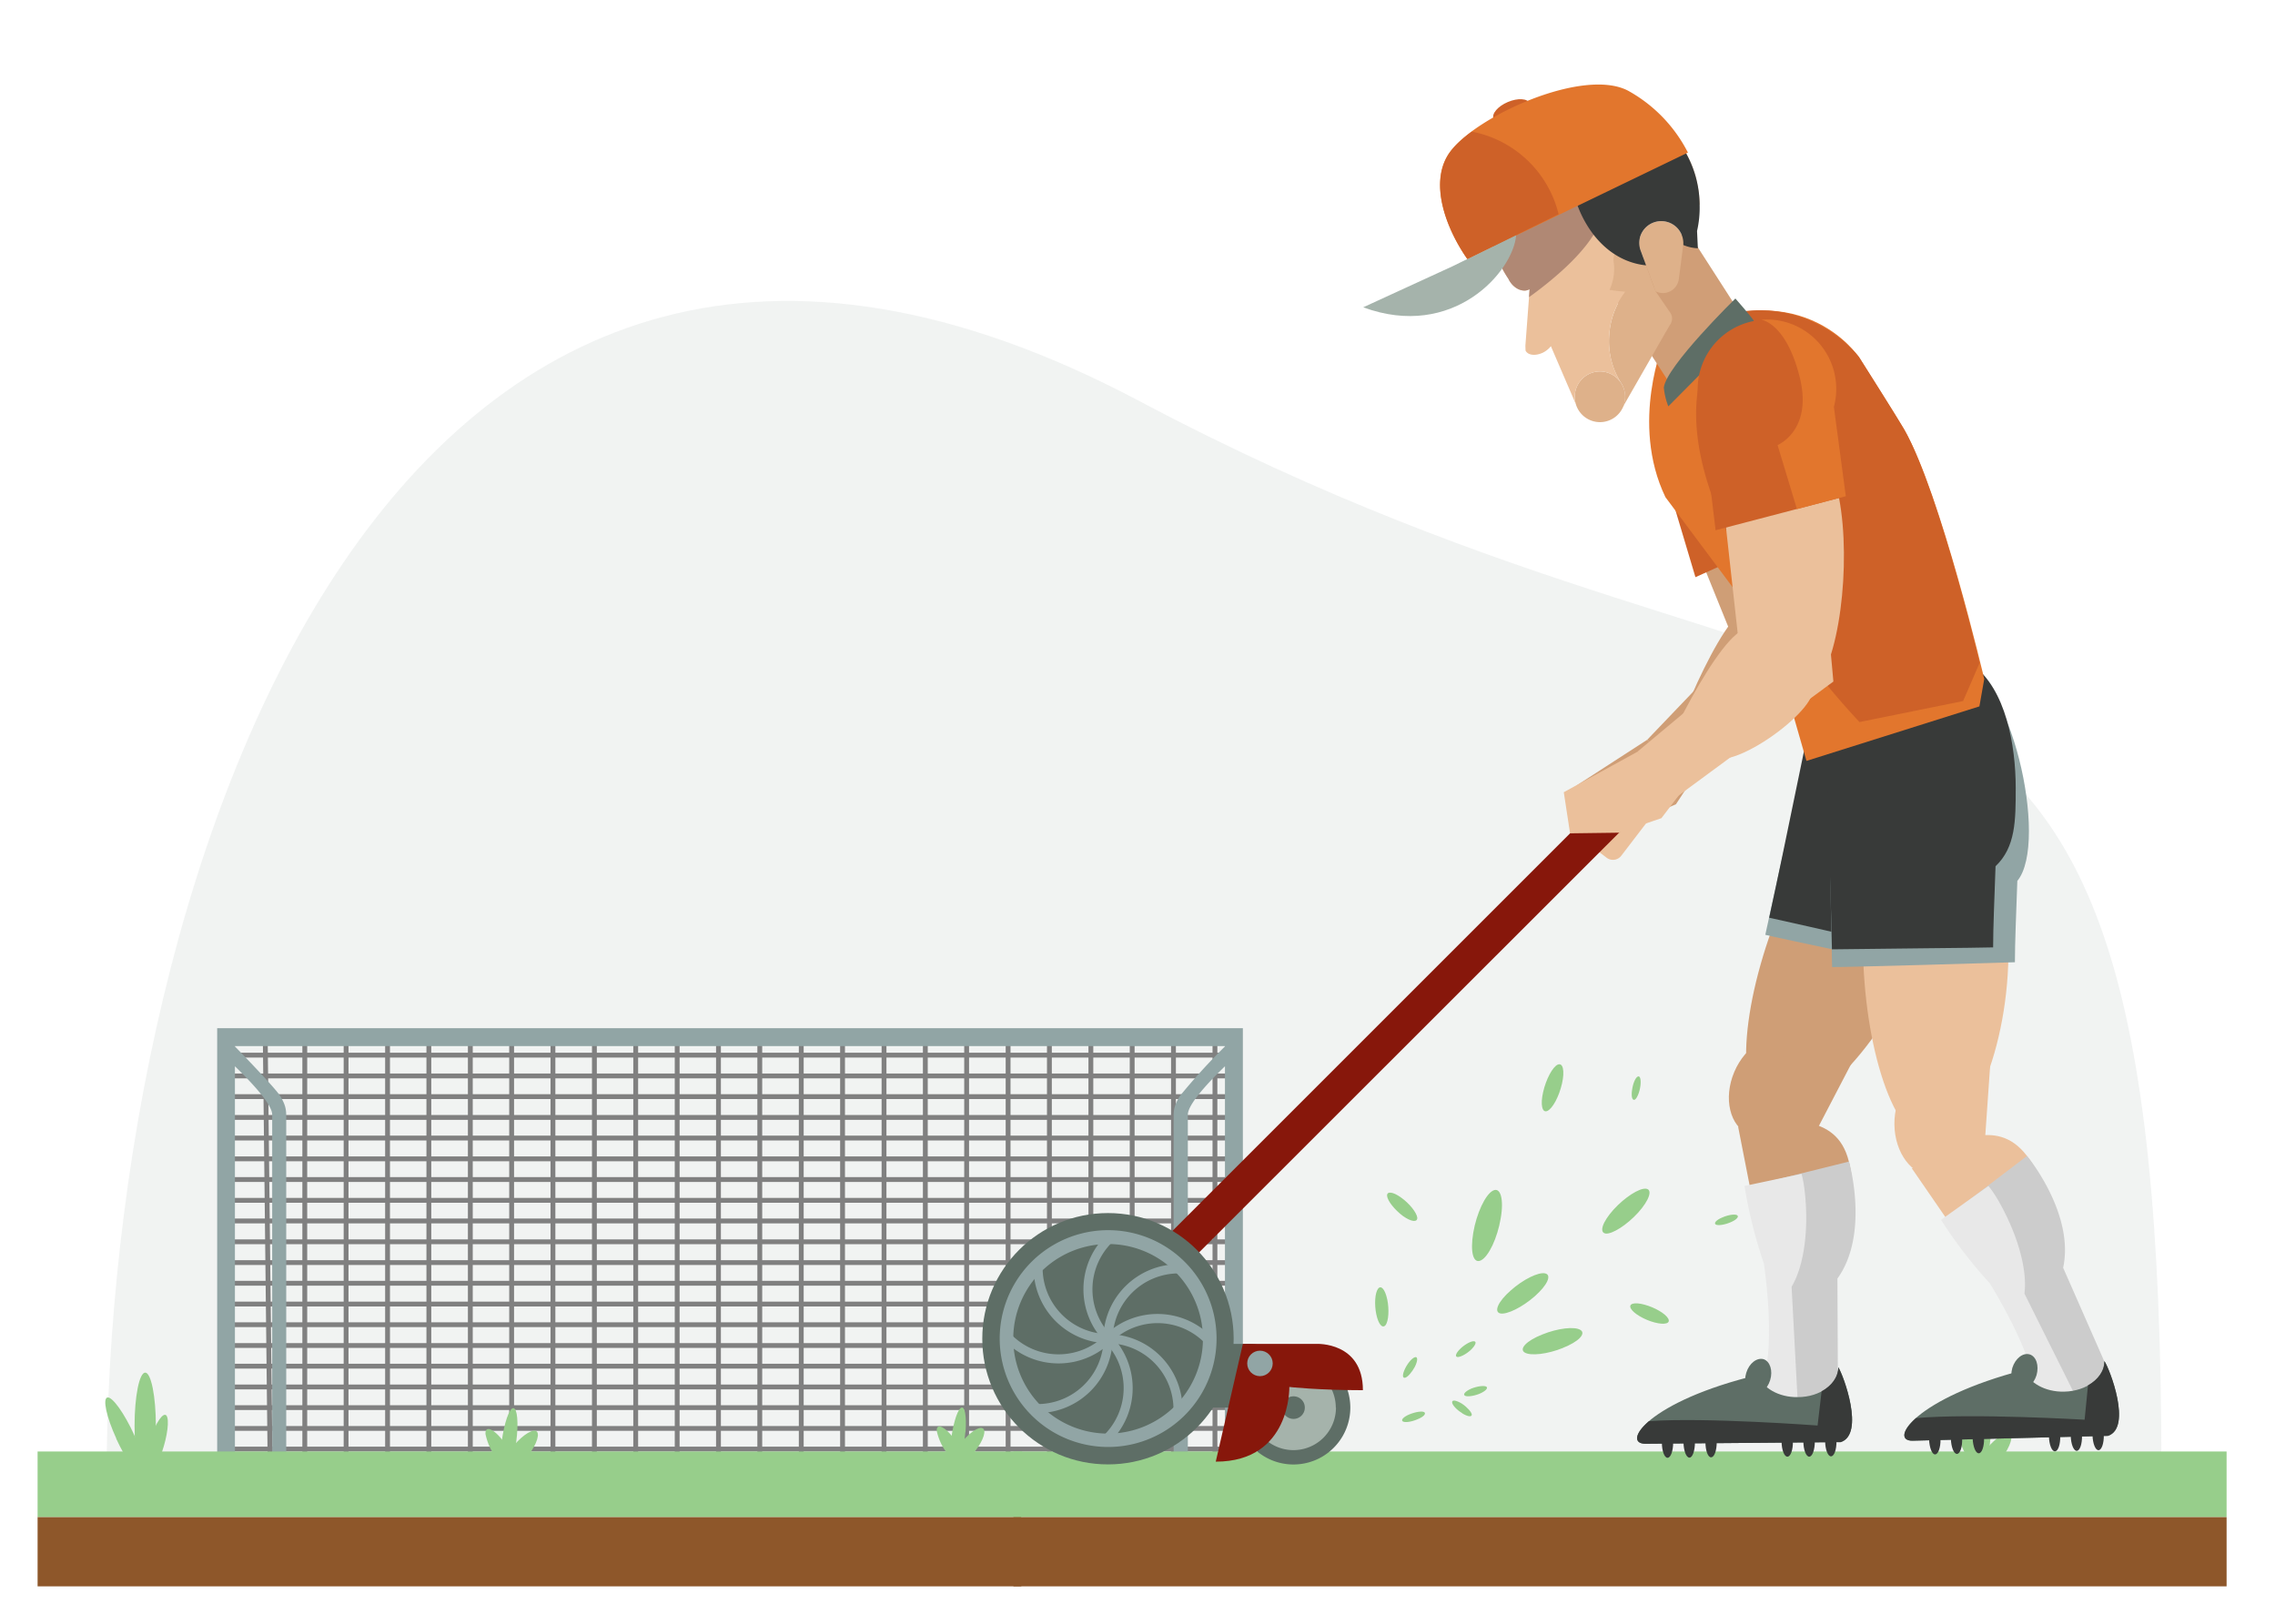 <svg xmlns="http://www.w3.org/2000/svg" xmlns:xlink="http://www.w3.org/1999/xlink" viewBox="0 0 141 100.67"><g opacity=".15"><defs><path id="a" d="M6.36-13h127.69V94.5H6.36z" opacity=".15"/></defs><clipPath id="b"><use overflow="visible" xlink:href="#a"/></clipPath><g clip-path="url(#b)"><defs><path id="c" d="M133.96 91.01c0-60.63-17.12-41.63-63.33-66.14C24.43.37 6.6 53.63 6.6 92.07"/></defs><clipPath id="d"><use overflow="visible" xlink:href="#c"/></clipPath><g clip-path="url(#d)"><defs><path id="e" d="M6.36 18.64h127.69v73.54H6.36z"/></defs><clipPath id="f"><use overflow="visible" xlink:href="#e"/></clipPath><path fill="#A1AEAA" d="M5.21 17.06h130.12v76.6H5.21z" clip-path="url(#f)"/></g></g></g><defs><path id="g" d="M13 64h63v28H13z"/></defs><clipPath id="h"><use overflow="visible" xlink:href="#g"/></clipPath><path fill="none" stroke="gray" stroke-width=".3" d="M103.5 95.1V53.84h-2.56v39.85h-2.57V53.84h-2.56v39.85h-2.56V53.84h-2.57v39.85h-2.56V53.84h-2.57v39.85h-2.56V53.84h-2.56v39.85h-2.57V53.84H75.3v39.85h-2.57V53.84h-2.56v39.85h-2.56V53.84h-2.57v39.85h-2.56V53.84h-2.57v39.85h-2.56V53.84h-2.56v39.85h-2.57V53.84h-2.56v39.85h-2.57V53.84h-2.56v39.85h-2.56V53.84H39.4v39.85h-2.56V53.84h-2.57v39.85h-2.56V53.84h-2.56v39.85h-2.57V53.84h-2.56v39.85h-2.57V53.84h-2.56v39.85l-2.1 1.41-.47-41.26h-2.46 92.21l-.25 41.26-5.19-.94-81.38.24-4.61.99-.25-.29-.63-41.26.1 1.29h92.21v1.28H13.86v1.29h92.21v1.28H13.86v1.29h92.21v1.29H13.86v1.28h92.21v1.29H13.86v1.28h92.21v1.29H13.86v1.28h92.21v1.29H13.86v1.28h92.21v1.29H13.86v1.28h92.21v1.29H13.86v1.28h92.21v1.29H13.86v1.29h92.21v1.28H13.86v1.29h92.21v1.28H13.86v1.29h92.21v1.28H13.86v1.29h92.21v1.28H13.86v1.29h92.21v1.28H13.86v1.29h92.21v1.28H13.86" clip-path="url(#h)"/><path fill="#91A5A5" d="M75.92 92.53l-2.3-.66V69.1c0-.65 1.3-2.03 2.3-3v26.43zm-58.18-.82V69.2c0-.47-.07-.75-.37-1.25-.24-.4-1.74-1.98-2.81-3.08v-.02h61.36v.02a39.16 39.16 0 00-2.8 3.08c-.3.5-.38.78-.38 1.25v22.51h-55zm-.87.16l-2.31.66V66.1c1 .97 2.31 2.35 2.31 3v22.77zm59.05-28.13H13.46v29.2c0 .3.24.55.55.55.16 0 .3-.07.4-.18l2.96-.84h55.74l2.96.84a.55.55 0 00.96-.37v-29.2h-1.1z"/><path fill="none" d="M-47.23-26.57H89.26v85.25H-47.23z"/><g fill="#97CE8B"><path d="M122.28 89.22c.51.55.95 1.38.98 1.85.03.46-.36.39-.87-.17a3.81 3.81 0 01-.98-1.84c-.03-.47.36-.4.87.16z"/><path d="M123.37 89.13c-.1 1.13-.4 2.22-.68 2.44-.28.22-.42-.52-.32-1.65.1-1.12.4-2.21.67-2.43.28-.22.42.52.33 1.64z"/><path d="M124.05 90.42c-.57.76-1.27 1.28-1.57 1.17-.3-.1-.1-.8.47-1.56s1.27-1.28 1.58-1.17c.3.1.08.8-.48 1.56z"/></g><path fill="#97CE8B" d="M62.81 89.98H138v4.07H62.81z"/><path fill="#8E572A" d="M62.81 94.05H138v4.29H62.81z"/><g fill="#97CE8B"><ellipse cx="9" cy="88.39" rx=".66" ry="3.3"/><path d="M7.2 89.18c.62 1.35 1.38 2.4 1.68 2.35.32-.06.07-1.2-.55-2.55-.61-1.35-1.36-2.4-1.67-2.35-.31.06-.07 1.2.55 2.55z"/><path d="M9.44 88.86c-.4.97-.6 2.1-.48 2.53.12.43.54 0 .93-.98.4-.98.6-2.11.48-2.54-.12-.43-.54.01-.93.98z"/></g><g fill="#97CE8B"><path d="M30.96 89.06c.51.56.95 1.38.98 1.85.03.46-.36.4-.87-.16a3.81 3.81 0 01-.98-1.85c-.03-.47.36-.4.87.16z"/><path d="M32.04 88.98c-.1 1.13-.4 2.22-.67 2.44s-.42-.52-.32-1.65c.1-1.13.4-2.22.67-2.44.28-.22.42.52.32 1.65z"/><path d="M32.73 90.26c-.57.76-1.27 1.28-1.58 1.18-.3-.11-.09-.81.48-1.56.56-.76 1.27-1.28 1.57-1.18.3.1.1.8-.48 1.56z"/></g><g fill="#97CE8B"><path d="M58.85 88.85c.46.5.86 1.26.89 1.68.03.42-.32.36-.79-.15a3.47 3.47 0 01-.89-1.67c-.03-.42.32-.36.79.14z"/><path d="M59.83 88.78c-.08 1.02-.36 2.01-.61 2.2-.25.2-.38-.46-.3-1.49.1-1.02.37-2.01.62-2.2.25-.2.38.46.3 1.49z"/><path d="M60.45 89.94c-.51.69-1.15 1.16-1.42 1.07-.28-.1-.09-.73.43-1.42.51-.69 1.15-1.16 1.42-1.06.28.1.09.73-.43 1.41z"/></g><path fill="#97CE8B" d="M2.33 89.98h61.02v4.07H2.33z"/><path fill="#8E572A" d="M2.33 94.05H63.3v4.29H2.33z"/><path fill="#CF9E76" d="M102.09 45.86l2.6 2.65 9.22-7.85-.55-3.4-1.61-1.5z"/><path fill="#CF9E76" d="M107.66 38.18c-1.95 1.94-5.21 10.4-4 9.37 3.04-2.6 5.45-4.37 7.4-6.3 1.95-1.93 2.95-3.93 1.84-5.06-1.12-1.13-3.28.07-5.24 2z"/><path fill="#CF9E76" d="M109.08 37.09c1.8 4.2 1.4 5.74 3.17 4.98 1.78-.76.96-6.67-.84-10.86-1.8-4.2-3.89-5.09-5.67-4.33-1.78.77 1.54 6.02 3.34 10.21zm-4.13 11.12l-2.86-2.35-4.37 2.83.58 2.51 3.01-.26 2.56-1.08z"/><path fill="#CF9E76" d="M109.74 29.61l-5.58 1.95 4.08 10.08 4.99-1.39z"/><ellipse cx="109.77" cy="43.46" fill="#CF9E76" rx="1.02" ry="3.66" transform="rotate(50.55 109.77 43.47)"/><g fill="#CF9E76"><path d="M110.45 56c-2.44 5.79-3.07 11.9-.92 12.81 2.15.9 6.73-3.36 9.17-9.14 2.44-5.78 2.22-11.58.07-12.48-2.15-.91-5.87 3.04-8.32 8.82z"/><ellipse cx="109.69" cy="67.42" rx="2.36" ry="3.21" transform="rotate(-157.07 109.67 67.4)"/><path d="M108.44 70.39l3.19 1.52 5.59-10.73-4.16-1.75z"/><path d="M109.01 74.6c.97 4.4 1.57 5.74 3.2 5.55 1.63-.2 3.24-4.68 2.38-8.14-.81-3.3-4.14-1.9-4.22-3.54-.27-5.85-2.12 2.65-1.36 6.12z"/><path d="M113.91 85.94l-2.96.35-3.23-16.47 3.63 1.79z"/></g><path fill="#91A5A5" d="M113.89 44.16c.07.03.87.21 1.98.46 1.51-1.97 3.63-3.37 5.53-2.92 3.03.73 2.93 11.85.42 13.74-.54 1.93-1.04 3.71-1.32 4.86-.7-.13-10.63-2.22-11.09-2.35 2.12-9.8 3.2-14.32 4.48-13.79z"/><path fill="#383A39" d="M109.65 56.89c1.13-5.18 2.25-10.94 2.75-13.06.08.04 2.42.3 3.53.55 1.5-1.97 3.62-3.37 5.53-2.91.28.07.55.19.81.33 1.61 1.93 1.42 5.42.8 8.02-.48 1.95-.86 3.55-2.35 4.42-.54 1.92-1.05 3.7-1.32 4.86-.8-.16-7.26-1.67-9.75-2.21z"/><path fill="#CCC" d="M114.6 72.01c.1.38 1.2 4.58-.72 7.25l.03 6.68-2.82 1.7-1.1-9.39a29.37 29.37 0 01-1.2-4.8l5.8-1.44z"/><path fill="#E8E8E8" d="M108.6 86.55c1.8-1.25.72-8.23.72-8.23a29.44 29.44 0 01-1.2-4.8l3.54-.75c.07.3.14.62.18.98.3 2.5-.05 4.76-.8 6.02l.38 7.16-.72.45c-1.09-.07-2.92-.27-2.1-.83z"/><path fill="#5E6E66" d="M108.23 85.1c-.18.58 0 1.16.4 1.29.42.12.9-.24 1.08-.83.18-.58 0-1.16-.4-1.3-.42-.12-.9.25-1.08.84z"/><path fill="#5E6E66" d="M114.08 89.4l-12.1.1c-1.52.01.15-2.63 6.97-4.27.28.8 1.28 1.4 2.47 1.38 1.4 0 2.51-.84 2.52-1.85.31.48 1.66 4.15.14 4.64z"/><path fill="#383A39" d="M113.12 89.34c0 .52.17.94.36.94.2 0 .35-.42.34-.94 0-.52-.16-.94-.35-.94-.2 0-.36.42-.35.94zm-1.35.01c0 .53.17.95.36.95.2 0 .35-.43.35-.95s-.17-.94-.37-.94c-.19 0-.34.42-.34.94zm-1.35.02c0 .51.17.94.36.93.2 0 .35-.42.34-.94 0-.52-.16-.94-.36-.94-.19 0-.34.43-.34.95zm-4.72.03c0 .53.16.95.35.94.2 0 .35-.42.35-.94s-.17-.94-.36-.94c-.2 0-.35.43-.35.95zm-1.36.02c.01.52.17.94.37.94.19 0 .34-.43.34-.95s-.17-.94-.36-.94c-.2 0-.35.43-.35.95zm-1.34.01c0 .52.16.94.35.94.2 0 .35-.43.35-.95s-.17-.94-.36-.93c-.2 0-.35.42-.34.94z"/><path fill="#383A39" d="M112.65 88.37l.25-2.12c.62-.34 1.03-.88 1.03-1.49.32.48 1.67 4.15.15 4.64l-12.1.1c-.73 0-.71-.6.22-1.4 3.49-.25 10.45.27 10.45.27z"/><g fill="#EBC09B"><path d="M115.46 58.63c.06 6.27 1.92 12.14 4.25 12.11 2.34-.02 4.83-5.77 4.77-12.04-.07-6.27-2.58-11.5-4.92-11.47-2.33.02-4.16 5.13-4.1 11.4z"/><ellipse cx="119.31" cy="69.4" rx="2.36" ry="3.21" transform="rotate(179.38 119.54 69.54)"/><path d="M119.34 72.62l3.54.13.84-12.07-4.5.05z"/><path d="M121.55 76.25c2.64 3.65 3.73 4.65 5.14 3.82 1.42-.82 1.1-5.58-1.06-8.41-2.06-2.7-4.56-.1-5.28-1.57-2.58-5.25-.9 3.28 1.2 6.16z"/><path d="M130.56 84.71l-2.58 1.5-9.5-13.8 4.02.18z"/></g><path fill="#91A5A5" d="M114.69 45.49c.08.01.9 0 2.03-.02 1.02-2.27 2.74-4.12 4.7-4.12 3.12 0 5.61 10.84 3.61 13.26-.07 2-.15 3.85-.15 5.04-.7.03-10.85.32-11.33.3-.23-10.03-.24-14.67 1.14-14.46z"/><path fill="#383A39" d="M113.54 58.85c-.11-5.3-.37-11.16-.37-13.33.08.01 2.42-.27 3.55-.29 1.02-2.27 2.74-4.12 4.7-4.12.3 0 .59.05.87.13 2.02 1.5 2.64 4.94 2.64 7.61 0 2 0 3.66-1.25 4.85-.07 2-.15 3.85-.15 5.03-.81.03-7.45.08-9.99.12z"/><path fill="#CCC" d="M125.63 71.66c.26.3 2.93 3.72 2.24 6.93l2.69 6.12-1.9 2.67-4.76-8.16a29.04 29.04 0 01-3.02-3.94l4.75-3.62z"/><path fill="#E8E8E8" d="M125.93 87.38c1.15-1.85-2.61-7.83-2.61-7.83a29.02 29.02 0 01-3.02-3.93l2.94-2.1c.2.25.39.52.57.83 1.26 2.18 1.85 4.38 1.66 5.84l3.2 6.42-.48.7c-1.02.36-2.79.9-2.26.07z"/><path fill="#5E6E66" d="M124.72 84.8c-.17.6.03 1.17.44 1.29.41.12.88-.26 1.06-.84.17-.6-.02-1.17-.43-1.29-.42-.12-.89.26-1.07.84z"/><path fill="#5E6E66" d="M130.65 89.01l-12.1.3c-1.52.04.1-2.63 6.9-4.39.3.8 1.3 1.38 2.49 1.35 1.4-.03 2.5-.88 2.48-1.9.33.48 1.74 4.13.23 4.64z"/><ellipse cx="130.04" cy="88.96" fill="#383A39" rx=".35" ry=".94" transform="rotate(178.6 130.04 88.96)"/><path fill="#383A39" d="M128.34 89c.01.52.18.94.37.94.2 0 .34-.43.33-.95-.01-.52-.18-.94-.37-.93-.2 0-.35.43-.33.95zm-1.35.04c.01.52.18.94.37.93.2 0 .34-.43.33-.95-.01-.52-.18-.94-.37-.93-.2 0-.34.43-.33.95zm-4.73.12c.02.52.19.94.38.93.2 0 .34-.43.33-.95-.02-.52-.18-.94-.38-.93-.2 0-.34.43-.33.95zm-1.35.03c.02.52.18.94.38.94.2-.01.34-.44.32-.96 0-.52-.18-.94-.37-.93-.2 0-.34.43-.33.95zm-1.35.03c.02.52.18.94.37.94.2 0 .35-.43.34-.95-.02-.52-.19-.94-.38-.94-.2.01-.34.43-.33.95z"/><path fill="#383A39" d="M129.2 88.01l.21-2.13c.62-.35 1.03-.9 1.02-1.5.32.47 1.73 4.12.22 4.63l-12.1.3c-.73.02-.72-.58.2-1.4 3.48-.31 10.45.1 10.45.1z"/><path fill="#EBC09B" d="M102.83 48.91c.28.23.34.64.11.93l-2.45 3.2a.65.65 0 01-.93.12l-1.31-1a.66.66 0 01-.12-.93l2.45-3.2a.66.66 0 01.93-.13l1.32 1.01z"/><path fill="#87170B" d="M67.08 84.88c-.42.42-1.09.42-1.5 0a1.06 1.06 0 010-1.49l36.14-36.14a1.06 1.06 0 011.5 1.5L67.08 84.87z"/><path fill="#CE6128" d="M110.85 25.32c.17.56.22 1.13.17 1.68l1.66 5.35-7.6 3.43-2.14-7.17a4.3 4.3 0 117.91-3.29z"/><path fill="#2674BA" d="M108.6 25.5c-1.31-2.96-2.75-3.06-2.93-3.06a4.3 4.3 0 015.35 4.56l1.66 5.35-2.86 1.29-1.85-3.71s2.04-1.27.63-4.43z"/><path fill="#E2762D" d="M103.14 21.12s-2.14 5.08.08 9.7l6.58 8.82 2.16 7.53 10.72-3.38.3-1.7s-2.7-11.5-4.95-15.45c-.47-.81-2.82-4.5-2.82-4.5s-3.78-5.77-12.07-1.02z"/><path fill="#CE6128" d="M115.22 22.13s2.34 3.7 2.8 4.5c2.13 3.74 4.67 14.47 4.67 14.47l-1.02 2.36-6.42 1.3s-13.03-13.52-9.53-22.44c.42-1.08.87-2.01 1.34-2.83a8 8 0 018.16 2.64z"/><path fill="#D09E77" d="M108.55 20.5l-5.07 3.26-3.99-6.17 5.08-3.28z"/><path fill="#DEB18A" d="M102.52 17.8l-.82-2.22a1.4 1.4 0 01-.05-.9 1.37 1.37 0 012.68.45l-.19 1.48-.09.7a1 1 0 01-1.44.75v-.01l-.1-.25z"/><path fill="#DEB18A" d="M103.55 19.43l-.94-1.37v-.01l-.1-.25-.49-1.35-.31-.87a1.4 1.4 0 01-.06-.9l-.97.52c-.26-.46-.59-1.14-.77-1.25-.27-.18-1.69-2.5-1.84-2.55a10 10 0 00-1.56.75c-1.25 3.52 1.63 5.24 3.26 5.81.6.22.98.12.98.12a4.85 4.85 0 00-1.01 2.64c-.1 1.14.2 2.2.74 3.03a1.56 1.56 0 01.02 1.62l2.72-4.75.27-.46c.08-.1.12-.23.14-.36a.68.68 0 00-.08-.37z"/><path fill="#DEB18A" d="M97.67 25.06a1.57 1.57 0 011.61-2.03 1.57 1.57 0 011.44 1.68 1.56 1.56 0 01-3.05.35z"/><path fill="#EBC09B" d="M105.15 11.15c-.64-2.54-3-6.02-8.73-3.7-6.42 2.61-3.91 8.48-2.95 9.8l.03.06c.23.46.66.74 1.06.7a.77.77 0 00.24-.08l-.03.44-.23 3.06.01.3c.14.3.62.35 1.08.13.2-.1.38-.25.49-.4l1.55 3.6a1.57 1.57 0 011.61-2.03c.5.04.94.32 1.2.72a4.85 4.85 0 01-.74-3.03 4.89 4.89 0 011-2.63l.01-.01-.29-.02a5.9 5.9 0 01-.7-.1 3.12 3.12 0 00.24-1.8v-.12c.03-.4.3-.71.65-.83l1-.53a1.37 1.37 0 011.73-.93l1.96-1.07a7.04 7.04 0 00-.2-1.53z"/><path fill="#B08874" d="M97.3 11.22l-5.13 1.82a8.01 8.01 0 001.3 4.22v-.01l.03.06c.23.46.66.74 1.06.7a.77.77 0 00.24-.08l-.03.44v.05c1.29-.93 4.06-3.1 4.5-5.03.57-2.54-1.96-2.17-1.96-2.17z"/><path fill="#383A39" d="M105.34 12.69a6.62 6.62 0 00-1.65-4.33l-.1-.12-.33-.32c-1.4-1.21-3.56-1.8-6.84-.46-.6.25-1.13.52-1.58.82v-.01s-2.67 1.35-3.16 2.89c-.26.8-.16 2.44.52 2.46a16.5 16.5 0 005.37-1.53 6.9 6.9 0 001.16 2.41c.38.5.84.94 1.34 1.26a4.4 4.4 0 001.95.69l-.32-.87a1.4 1.4 0 01-.05-.9 1.37 1.37 0 012.68.45v.06c.29.12.6.19.9.2l-.05-1.07a6.5 6.5 0 00.16-1.63z"/><path fill="#5E6E66" d="M107.56 18.5s-4.3 4.21-4.44 5.53c.06.66.28 1.16.28 1.16s4.7-4.75 5.3-5.31c-.2-.3-1.14-1.37-1.14-1.37z"/><g fill="#EBC09B"><path d="M101.47 46.61l2.41 2.82 9.75-7.18-.31-3.42.24-2.32z"/><path d="M107.58 39.35c-2.09 1.78-5.94 10-4.67 9.06 3.23-2.38 5.75-3.98 7.84-5.77 2.08-1.78 3.22-3.7 2.19-4.91-1.03-1.2-3.28-.17-5.36 1.62z"/><path d="M110.16 37.36c.4 4.55-.47 5.9 1.46 5.73 1.92-.18 2.98-6.05 2.58-10.6s-2.12-6.04-4.04-5.87c-1.93.18-.4 6.2 0 10.74zm-6 11.8l-2.69-2.55-4.55 2.5.39 2.55 3.02-.04 2.64-.9z"/><path d="M113.11 30.47l-6.37.12 1.2 10.84 5.17.23z"/><ellipse cx="109.3" cy="44.76" rx="1.02" ry="3.66" transform="rotate(54.62 109.3 44.76)"/></g><path fill="#CE6128" d="M113.78 23.54a4.5 4.5 0 01-.11 1.68l.73 5.54-8.07 2.11-.9-7.42a4.3 4.3 0 118.35-1.91z"/><path fill="#E2762D" d="M111.53 23.33c-.8-3.14-2.19-3.48-2.37-3.51a4.3 4.3 0 014.5 5.4l.74 5.54-3.03.8-1.2-3.97s2.22-.9 1.36-4.26z"/><path fill="#5E6E66" d="M79.46 85.28c0 1.1-.89 1.98-1.98 1.98h-2.8a1.98 1.98 0 010-3.95h2.8c1.1 0 1.98.88 1.98 1.97z"/><circle cx="68.67" cy="82.99" r="7.79" fill="#5E6E66"/><path fill="#5E6E66" d="M83.69 87.26a3.52 3.52 0 11-7.05 0 3.52 3.52 0 017.05 0z"/><path fill="#A5B3AB" d="M82.8 87.26a2.63 2.63 0 11-5.27 0 2.63 2.63 0 015.26 0z"/><path fill="#5E6E66" d="M80.87 87.26a.7.7 0 01-.7.7.7.7 0 110-1.4c.38 0 .7.3.7.7z"/><path fill="#91A5A5" d="M68.67 89.7a6.72 6.72 0 11.02-13.44 6.72 6.72 0 01-.02 13.44zm0-12.58a5.87 5.87 0 10.01 11.75 5.87 5.87 0 000-11.75z"/><path fill="#91A5A5" d="M68.96 82.97a4.1 4.1 0 014.1-4.03v-.57A4.67 4.67 0 0068.38 83l.57-.03zm-.56.03a4.1 4.1 0 01-4.1 4.04v.56a4.67 4.67 0 004.66-4.63l-.57.03z"/><path fill="#91A5A5" d="M68.69 83.27a4.1 4.1 0 014.04 4.1h.56a4.67 4.67 0 00-4.63-4.67l.03.57zm-.03-.57a4.1 4.1 0 01-4.04-4.1h-.56a4.67 4.67 0 004.63 4.67l-.03-.57z"/><g fill="#91A5A5"><path d="M68.89 83.18a4.1 4.1 0 015.75.04l.4-.4a4.67 4.67 0 00-6.58-.02l.43.38z"/><path d="M68.46 82.8a4.1 4.1 0 01-5.75-.04l-.4.4a4.67 4.67 0 006.57.02l-.42-.38z"/></g><path fill="#91A5A5" d="M68.49 83.2a4.1 4.1 0 01-.05 5.75l.4.4a4.67 4.67 0 00.02-6.57l-.37.42zm.37-.42a4.1 4.1 0 01.05-5.75l-.4-.4a4.67 4.67 0 00-.02 6.57l.37-.42z"/><path fill="#87170B" d="M75.35 90.61l1.68-7.3h4.57s2.87-.14 2.87 2.87c-2.79 0-4.56-.2-4.56-.2s.12 4.63-4.56 4.63z"/><circle cx="78.09" cy="84.52" r=".79" fill="#91A5A5"/><path fill="#97CE8B" d="M86.84 74.24c.52.37.96.93 1 1.24.02.31-.37.27-.89-.1-.51-.38-.95-.93-.98-1.24-.03-.31.36-.27.87.1zm-.86 6.32c.13.62.08 1.33-.1 1.58-.2.25-.45-.05-.58-.67-.13-.62-.08-1.33.11-1.58s.44.05.57.67zm7.03-5.03c-.2 1.2-.74 2.36-1.22 2.6s-.68-.51-.48-1.71c.2-1.2.75-2.37 1.22-2.61.47-.25.69.53.48 1.72zm8.66-8.22c-.05.4-.21.78-.35.86-.15.07-.23-.18-.17-.58.05-.4.2-.77.35-.85.15-.08.22.18.17.58zm5.59 8.46c-.37.16-.78.22-.92.14-.14-.09.04-.29.41-.44.36-.16.77-.22.91-.14.15.09-.04.29-.4.44zm-19.4 12.21c-.36.16-.77.22-.91.14-.15-.09.04-.29.4-.44s.78-.22.92-.14c.14.1-.04.29-.41.44zm3.28-4.28c-.3.27-.67.45-.83.42-.16-.04-.05-.28.24-.55.3-.27.67-.46.83-.42.16.03.05.28-.24.55zm-3.45 1.03c-.19.35-.46.66-.62.68-.17.02-.15-.24.03-.6s.46-.66.62-.68c.16-.03.15.24-.03.6zm7.44-4.38c-.78.69-1.74 1.16-2.15 1.07-.41-.1-.13-.74.65-1.42.77-.69 1.73-1.16 2.14-1.06.42.1.13.73-.64 1.41zm1.68-13.18c-.18.8-.58 1.55-.91 1.7-.32.14-.44-.38-.26-1.17.18-.8.59-1.56.9-1.7.33-.15.45.38.27 1.17zM91.7 86.4c-.37.15-.78.2-.91.12-.14-.09.04-.28.4-.44.38-.15.79-.2.93-.12.13.09-.05.28-.42.44zm-1.08 1.2c-.34-.2-.62-.51-.62-.67-.01-.17.25-.13.6.08.33.22.6.52.62.68 0 .17-.26.13-.6-.08zm6.25-4.04c-.96.39-2.02.51-2.38.28-.35-.23.13-.73 1.09-1.11.95-.39 2.02-.52 2.38-.28.35.23-.13.73-1.1 1.11zm5.67-1.58c-.64-.17-1.3-.56-1.46-.86-.17-.3.2-.42.85-.24.63.17 1.29.55 1.46.86.17.3-.21.41-.85.24zm-1.01-6.81c-.7.77-1.6 1.34-2.01 1.3-.43-.06-.2-.72.48-1.48.7-.77 1.6-1.35 2.02-1.3.42.05.2.71-.49 1.48z"/><ellipse cx="93.69" cy="6.89" fill="#CE6128" rx="1.22" ry=".61" transform="rotate(-23.05 93.68 6.89)"/><path fill="#E2762D" d="M104.62 9.47a9.1 9.1 0 00-3.72-3.85c-2.76-1.44-9.3 1.53-11 3.75-1.4 1.84-.3 4.77 1.04 6.69l13.67-6.6z"/><path fill="#A5B3AB" d="M84.49 19.05l5.55-2.55 3.93-1.93c-.18 2.28-3.92 6.53-9.48 4.48z"/><path fill="#CE6128" d="M96.6 13.28a6.87 6.87 0 00-5.38-5.12c-.55.4-1 .81-1.3 1.21-1.41 1.84-.32 4.77 1.03 6.69l5.65-2.78z"/></svg>